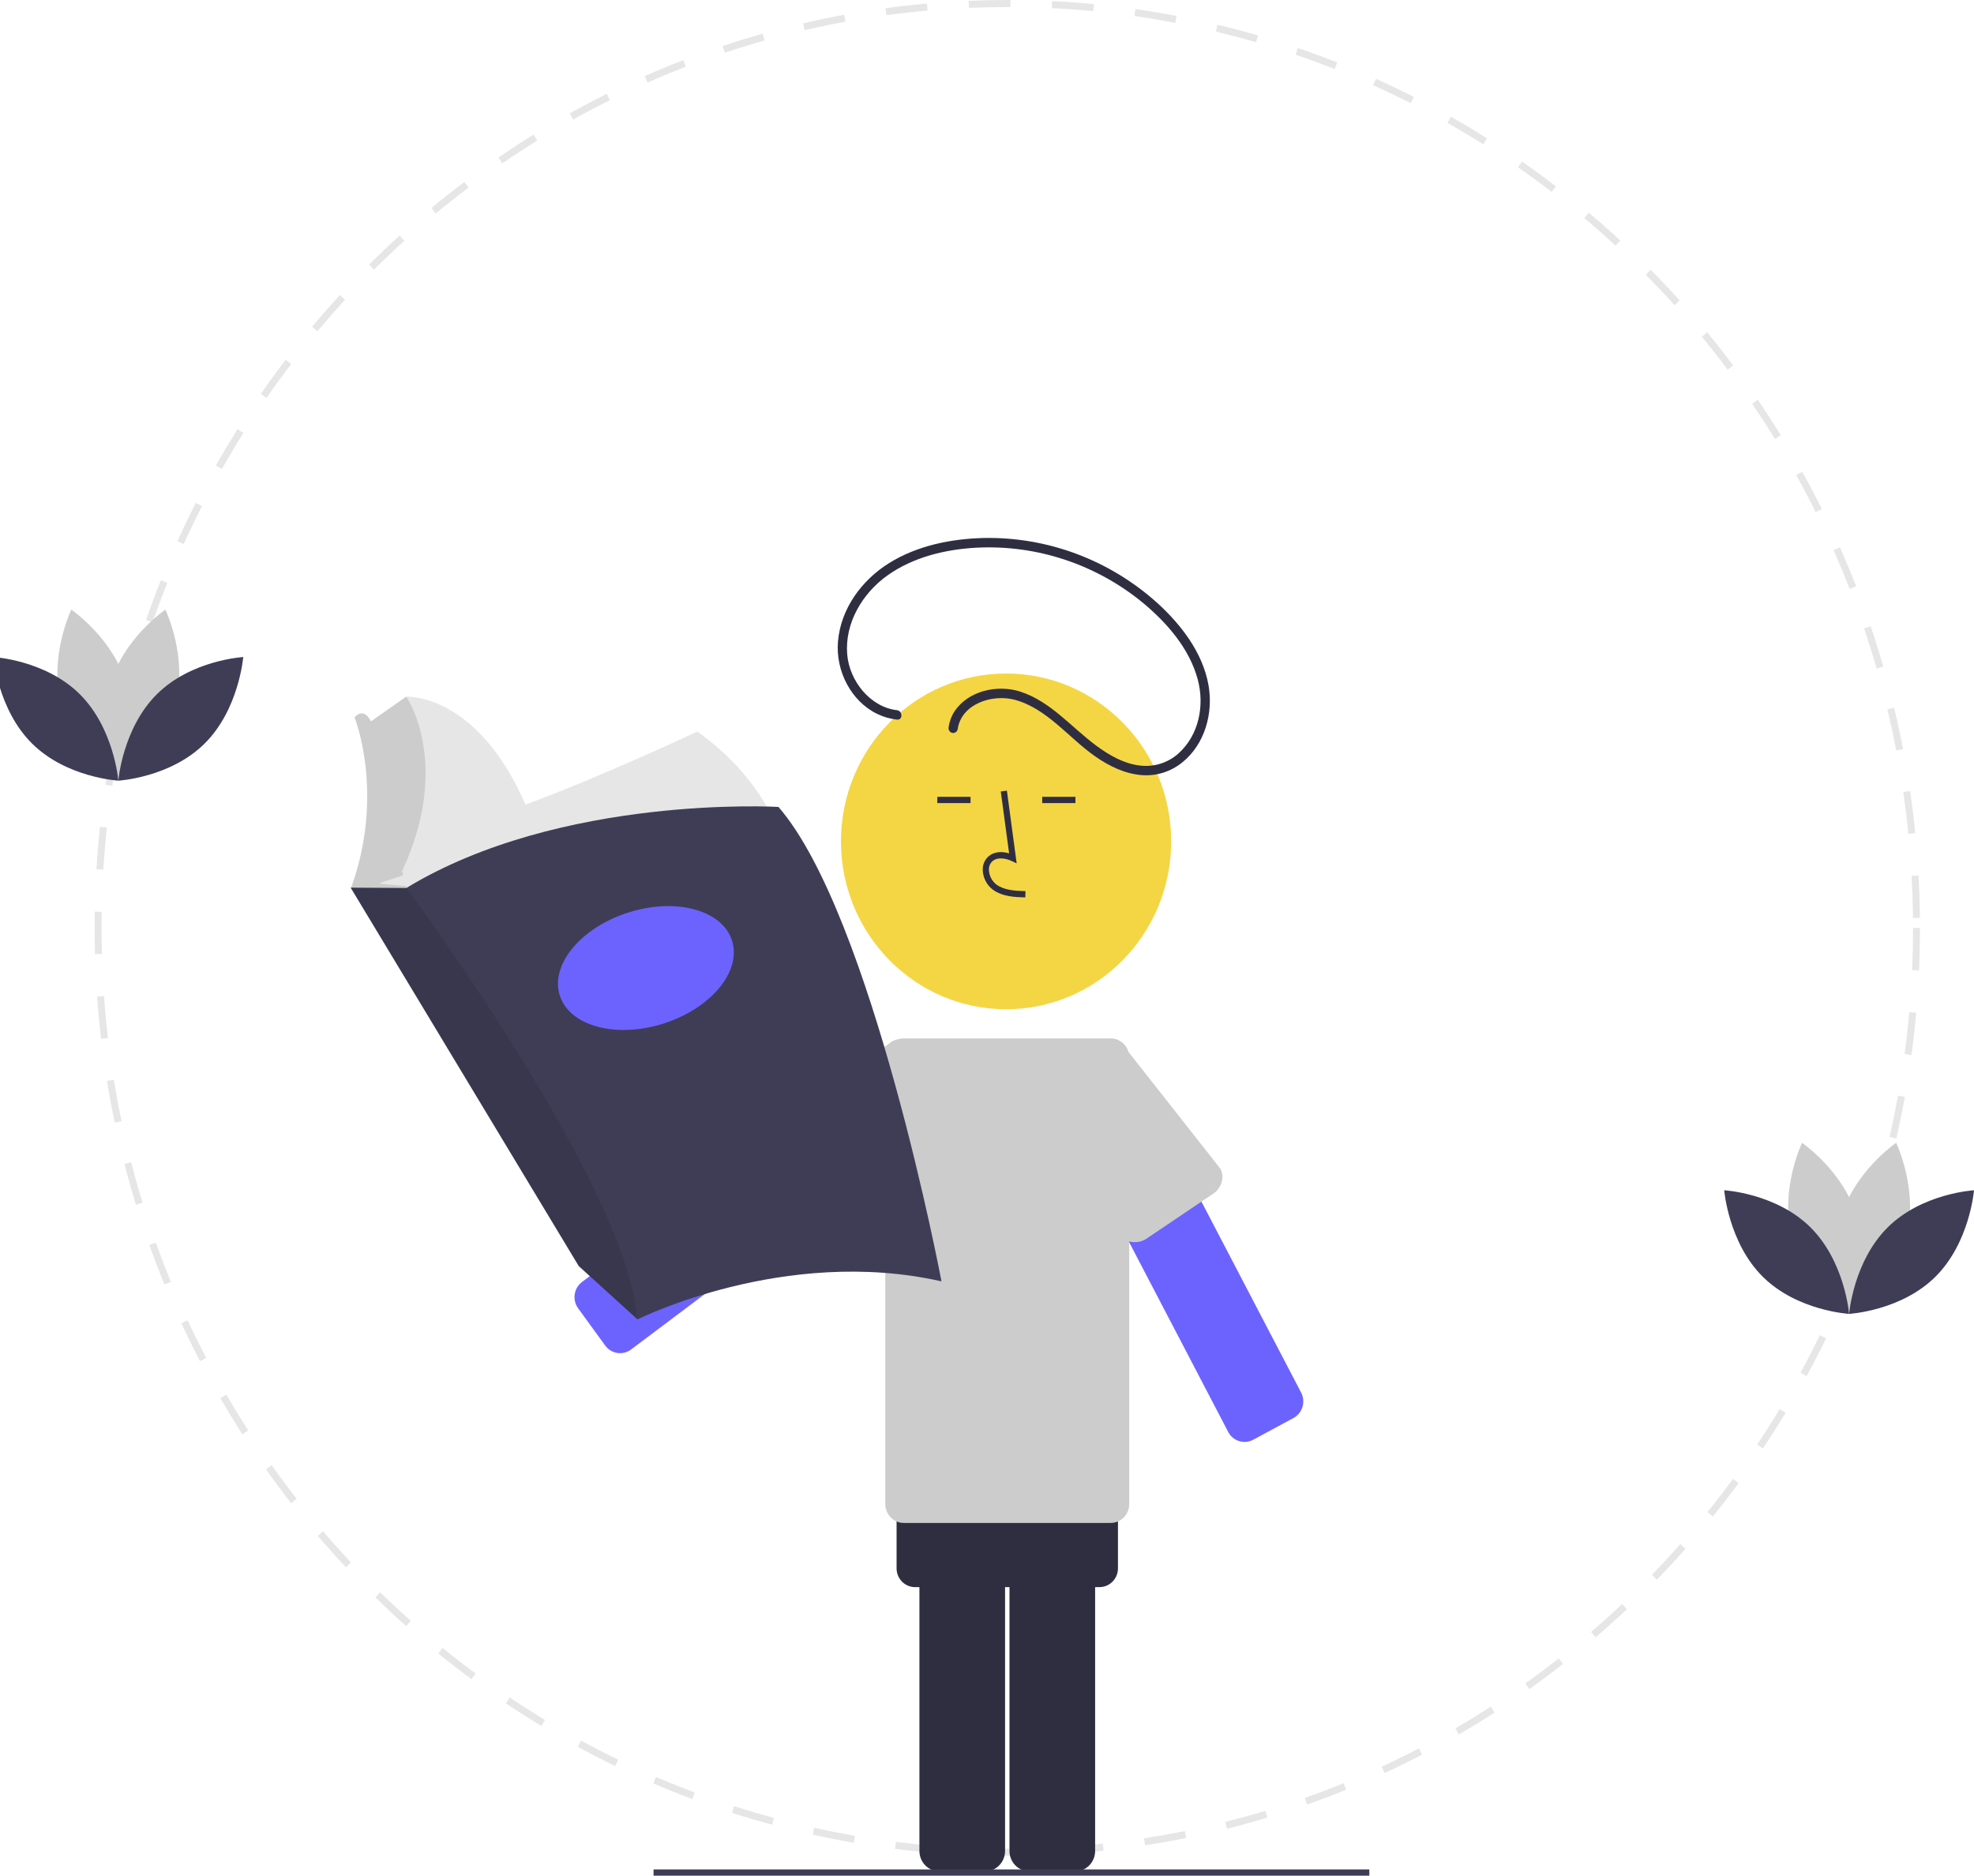 <svg width="603" height="573" viewBox="0 0 603 573" fill="none" xmlns="http://www.w3.org/2000/svg">
<g clip-path="url(#clip0_49_58)">
<path d="M307.702 566.923C304.76 566.923 301.789 566.875 298.873 566.783L298.939 564.629C303.127 564.762 307.4 564.799 311.607 564.74L311.636 566.895C310.327 566.913 309.015 566.922 307.702 566.923ZM324.392 566.423L324.268 564.271C328.462 564.02 332.709 563.666 336.893 563.221L337.114 565.364C332.899 565.813 328.619 566.17 324.392 566.423ZM286.129 566.087C281.9 565.758 277.627 565.326 273.427 564.802L273.685 562.663C277.853 563.182 282.093 563.611 286.29 563.938L286.129 566.087ZM349.774 563.717L349.456 561.586C353.623 560.943 357.822 560.197 361.932 559.367L362.345 561.48C358.202 562.317 353.973 563.069 349.774 563.717ZM260.798 562.928C256.62 562.208 252.403 561.381 248.264 560.467L248.714 558.36C252.821 559.268 257.006 560.089 261.152 560.802L260.798 562.928ZM374.805 558.658L374.296 556.566C378.386 555.537 382.499 554.401 386.521 553.188L387.123 555.255C383.07 556.477 378.926 557.623 374.805 558.658ZM235.857 557.422C231.759 556.314 227.635 555.095 223.6 553.798L224.238 551.743C228.243 553.03 232.335 554.24 236.401 555.338L235.857 557.422ZM399.273 551.278L398.578 549.242C402.547 547.839 406.539 546.322 410.445 544.733L411.231 546.735C407.296 548.336 403.274 549.864 399.273 551.278ZM211.489 549.589C207.509 548.102 203.504 546.497 199.587 544.819L200.41 542.832C204.297 544.497 208.271 546.09 212.221 547.566L211.489 549.589ZM422.944 541.648L422.066 539.686C425.878 537.925 429.709 536.045 433.453 534.099L434.418 536.019C430.645 537.98 426.784 539.873 422.944 541.648ZM187.917 539.499C184.092 537.645 180.252 535.674 176.505 533.638L177.504 531.737C181.223 533.757 185.033 535.714 188.829 537.554L187.917 539.499ZM445.627 529.859L444.578 527.987C448.233 525.866 451.882 523.637 455.421 521.361L456.554 523.181C452.988 525.476 449.312 527.723 445.627 529.859ZM165.373 527.253C161.734 525.052 158.09 522.731 154.543 520.355L155.71 518.556C159.23 520.913 162.846 523.216 166.457 525.4L165.373 527.253ZM467.171 516.001L465.958 514.235C469.4 511.79 472.835 509.229 476.167 506.625L477.459 508.334C474.102 510.958 470.64 513.538 467.171 516.001ZM144.038 512.965C140.616 510.438 137.198 507.791 133.877 505.096L135.2 503.412C138.495 506.086 141.888 508.713 145.283 511.22L144.038 512.965ZM487.394 500.198L486.028 498.55C489.236 495.797 492.428 492.929 495.519 490.024L496.957 491.607C493.845 494.534 490.627 497.425 487.394 500.198ZM124.082 496.765C120.895 493.927 117.729 490.976 114.672 487.992L116.14 486.436C119.174 489.398 122.316 492.327 125.479 495.144L124.082 496.765ZM506.128 482.58L504.619 481.066C507.577 478.019 510.502 474.866 513.313 471.694L514.888 473.136C512.056 476.333 509.109 479.509 506.128 482.58ZM105.667 478.795C102.743 475.669 99.855 472.437 97.084 469.191L98.685 467.779C101.435 471.001 104.301 474.207 107.203 477.309L105.667 478.795ZM523.217 463.296L521.579 461.928C524.251 458.622 526.881 455.21 529.4 451.787L531.098 453.077C528.56 456.527 525.909 459.966 523.217 463.296ZM88.941 459.204C86.315 455.83 83.73 452.348 81.256 448.852L82.977 447.593C85.432 451.061 87.998 454.518 90.604 457.867L88.941 459.204ZM538.512 442.501L536.758 441.291C539.123 437.751 541.439 434.108 543.64 430.461L545.448 431.589C543.227 435.264 540.894 438.935 538.512 442.501ZM74.046 438.158C71.736 434.558 69.475 430.853 67.325 427.143L69.151 426.049C71.285 429.73 73.529 433.407 75.821 436.979L74.046 438.158ZM551.885 420.363L550.03 419.321C552.065 415.576 554.042 411.73 555.909 407.889L557.809 408.845C555.929 412.714 553.936 416.59 551.885 420.363ZM61.108 415.831C59.131 412.031 57.214 408.132 55.41 404.244L57.327 403.324C59.118 407.183 61.02 411.052 62.982 414.822L61.108 415.831ZM563.207 397.06L561.265 396.195C562.954 392.272 564.577 388.254 566.087 384.255L568.066 385.027C566.545 389.058 564.909 393.106 563.207 397.06ZM50.242 392.409C48.616 388.443 47.06 384.385 45.616 380.347L47.608 379.611C49.041 383.618 50.586 387.644 52.198 391.579L50.242 392.409ZM572.375 372.776L570.362 372.098C571.685 368.044 572.934 363.902 574.073 359.783L576.114 360.366C574.966 364.516 573.707 368.692 572.375 372.776ZM41.532 368.052C40.27 363.944 39.085 359.747 38.009 355.577L40.06 355.03C41.127 359.168 42.304 363.333 43.556 367.41L41.532 368.052ZM579.285 347.795L577.22 347.306C578.169 343.152 579.036 338.909 579.799 334.698L581.884 335.087C581.116 339.332 580.241 343.607 579.285 347.795ZM35.056 342.951C34.172 338.741 33.372 334.452 32.678 330.2L34.77 329.847C35.459 334.066 36.253 338.323 37.13 342.5L35.056 342.951ZM583.905 322.275L581.803 321.982C582.374 317.76 582.855 313.456 583.235 309.186L585.347 309.38C584.964 313.683 584.478 318.02 583.905 322.275ZM30.878 317.353C30.378 313.086 29.968 308.74 29.658 304.436L31.773 304.278C32.08 308.551 32.488 312.863 32.984 317.098L30.878 317.353ZM586.21 296.434L584.092 296.337C584.281 292.066 584.377 287.734 584.377 283.461H586.497C586.497 287.766 586.401 292.131 586.21 296.434ZM29.015 291.474C28.943 288.831 28.906 286.135 28.906 283.461C28.906 281.803 28.92 280.147 28.948 278.494L31.068 278.532C31.04 280.172 31.026 281.815 31.026 283.461C31.026 286.115 31.063 288.791 31.135 291.415L29.015 291.474ZM584.361 280.454C584.318 276.18 584.177 271.849 583.944 267.579L586.06 267.459C586.295 271.761 586.437 276.126 586.482 280.431L584.361 280.454ZM31.571 265.663L29.455 265.529C29.72 261.222 30.085 256.872 30.54 252.599L32.648 252.831C32.196 257.072 31.834 261.389 31.571 265.663ZM582.953 254.74C582.529 250.491 582.002 246.191 581.387 241.96L583.485 241.645C584.104 245.908 584.635 250.241 585.062 254.522L582.953 254.74ZM34.298 240.063L32.203 239.733C32.853 235.469 33.607 231.171 34.446 226.957L36.524 227.384C35.692 231.566 34.943 235.831 34.298 240.063ZM579.248 229.268C578.439 225.063 577.527 220.83 576.535 216.687L578.595 216.178C579.594 220.352 580.514 224.618 581.328 228.854L579.248 229.268ZM39.32 214.824L37.264 214.3C38.293 210.125 39.434 205.915 40.653 201.787L42.683 202.407C41.473 206.503 40.342 210.681 39.32 214.824ZM573.256 204.247C572.074 200.142 570.782 196.014 569.416 191.974L571.421 191.273C572.797 195.344 574.1 199.505 575.291 203.641L573.256 204.247ZM46.618 190.127L44.618 189.413C46.027 185.338 47.549 181.243 49.14 177.243L51.106 178.052C49.526 182.021 48.017 186.084 46.618 190.127ZM565.023 179.894C563.476 175.927 561.82 171.946 560.1 168.061L562.033 167.175C563.767 171.091 565.436 175.103 566.994 179.1L565.023 179.894ZM56.134 166.203L54.208 165.303C55.978 161.383 57.863 157.451 59.809 153.618L61.693 154.606C59.761 158.41 57.891 162.312 56.134 166.203ZM554.647 156.465C552.749 152.659 550.739 148.846 548.672 145.132L550.516 144.07C552.6 147.813 554.625 151.655 556.537 155.49L554.647 156.465ZM67.77 143.284L65.933 142.208C68.048 138.474 70.278 134.737 72.562 131.1L74.349 132.26C72.083 135.869 69.869 139.578 67.77 143.284ZM542.191 134.085C539.951 130.459 537.605 126.846 535.219 123.348L536.96 122.119C539.365 125.645 541.729 129.284 543.986 132.938L542.191 134.085ZM81.417 121.557L79.684 120.315C82.128 116.79 84.683 113.277 87.281 109.873L88.956 111.194C86.378 114.573 83.842 118.059 81.417 121.557ZM527.77 112.943C525.215 109.54 522.554 106.158 519.859 102.89L521.485 101.505C524.199 104.799 526.88 108.206 529.455 111.634L527.77 112.943ZM96.95 101.196L95.336 99.798C98.079 96.522 100.938 93.262 103.833 90.108L105.382 91.578C102.51 94.709 99.673 97.945 96.95 101.196ZM511.507 93.211C508.659 90.059 505.705 86.936 502.728 83.927L504.223 82.398C507.223 85.43 510.199 88.577 513.068 91.752L511.507 93.211ZM114.234 82.364L112.752 80.823C115.783 77.808 118.92 74.827 122.075 71.963L123.487 73.571C120.356 76.413 117.243 79.371 114.234 82.364ZM493.542 75.057C490.421 72.179 487.198 69.34 483.964 66.62L485.316 64.959C488.574 67.7 491.822 70.56 494.967 73.46L493.542 75.057ZM133.122 65.215L131.784 63.543C135.063 60.828 138.452 58.151 141.857 55.585L143.12 57.316C139.74 59.863 136.377 62.52 133.122 65.215ZM474.018 58.633C470.651 56.054 467.186 53.525 463.72 51.114L464.917 49.335C468.409 51.764 471.9 54.313 475.294 56.911L474.018 58.633ZM153.457 49.891L152.273 48.103C155.783 45.702 159.396 43.352 163.012 41.114L164.114 42.956C160.525 45.176 156.94 47.51 153.457 49.891ZM453.092 44.081C449.509 41.826 445.83 39.629 442.157 37.548L443.188 35.665C446.89 37.761 450.598 39.977 454.208 42.247L453.092 44.081ZM175.069 36.525L174.051 34.634C177.764 32.568 181.571 30.564 185.366 28.676L186.298 30.613C182.532 32.486 178.754 34.475 175.069 36.525ZM430.936 31.531C427.163 29.62 423.299 27.774 419.45 26.044L420.307 24.073C424.186 25.816 428.081 27.676 431.882 29.602L430.936 31.531ZM197.777 25.232L196.935 23.254C200.815 21.544 204.784 19.905 208.731 18.38L209.484 20.396C205.566 21.908 201.628 23.535 197.777 25.232ZM407.724 21.099C403.798 19.552 399.781 18.075 395.782 16.711L396.457 14.667C400.486 16.042 404.535 17.53 408.49 19.09L407.724 21.099ZM221.426 16.102L220.765 14.053C224.794 12.71 228.905 11.446 232.983 10.296L233.55 12.373C229.503 13.514 225.424 14.769 221.426 16.102ZM383.682 12.897C379.639 11.725 375.514 10.633 371.424 9.653L371.911 7.555C376.033 8.543 380.188 9.643 384.264 10.823L383.682 12.897ZM245.83 9.216L245.358 7.114C249.489 6.155 253.697 5.281 257.864 4.516L258.241 6.637C254.104 7.396 249.929 8.263 245.83 9.216ZM359.032 6.988C354.903 6.2 350.698 5.499 346.533 4.904L346.827 2.77C351.024 3.369 355.263 4.075 359.423 4.869L359.032 6.988ZM270.755 4.642L270.474 2.506C274.671 1.936 278.939 1.457 283.16 1.084L283.344 3.231C279.156 3.602 274.921 4.077 270.755 4.642ZM333.952 3.406C329.776 3.006 325.525 2.697 321.317 2.49L321.42 0.337C325.659 0.546 329.942 0.856 334.15 1.259L333.952 3.406ZM295.986 2.404L295.897 0.251C299.794 0.085 303.765 0.001 307.702 3.05176e-05L308.661 0.002L308.655 2.157L307.702 2.156C303.795 2.157 299.853 2.24 295.986 2.404Z" fill="#E6E6E6"/>
<path d="M308.368 565.451V447.579C308.37 445.928 309.016 444.345 310.164 443.177C311.313 442.009 312.87 441.353 314.494 441.351H328.404C330.028 441.353 331.585 442.009 332.733 443.177C333.882 444.345 334.528 445.928 334.53 447.579V565.451C334.528 567.102 333.882 568.685 332.733 569.853C331.585 571.02 330.028 571.677 328.404 571.679H314.494C312.87 571.677 311.313 571.02 310.164 569.853C309.016 568.685 308.37 567.102 308.368 565.451Z" fill="#2F2E41"/>
<path d="M280.856 565.451V447.579C280.858 445.928 281.504 444.345 282.653 443.177C283.801 442.009 285.358 441.353 286.982 441.351H300.892C302.516 441.353 304.073 442.009 305.222 443.177C306.37 444.345 307.016 445.928 307.018 447.579V565.451C307.016 567.102 306.37 568.685 305.222 569.853C304.073 571.02 302.516 571.677 300.892 571.679H286.982C285.358 571.677 283.801 571.02 282.653 569.853C281.504 568.685 280.858 567.102 280.856 565.451Z" fill="#2F2E41"/>
<path d="M335.852 408.664H279.533C276.411 408.664 273.879 411.238 273.879 414.414V479.097C273.879 482.272 276.411 484.846 279.533 484.846H335.852C338.975 484.846 341.507 482.272 341.507 479.097V414.414C341.507 411.238 338.975 408.664 335.852 408.664Z" fill="#2F2E41"/>
<path d="M213.013 223.475C213.013 223.475 184.59 236.9 160.539 245.803C145.613 211.547 124.111 212.829 124.111 212.829L111.075 221.955L113.426 235.643L112.785 258.023L109.366 269.756L114.272 270.658L117.044 271.169L117.462 270.785C116.77 273.571 116.49 276.447 116.632 279.317L239.939 259.762C239.939 259.762 235.665 239.555 213.013 223.475Z" fill="#E6E6E6"/>
<path d="M176.601 399.668L184.868 411.042C186.724 413.595 190.265 414.135 192.776 412.248L286.009 342.191C288.52 340.304 289.052 336.704 287.196 334.15L278.928 322.777C277.072 320.223 273.532 319.683 271.02 321.57L177.788 391.628C175.276 393.515 174.745 397.115 176.601 399.668Z" fill="#6C63FF"/>
<path d="M335.466 318.913L323.179 325.543C320.42 327.031 319.371 330.512 320.835 333.316L375.179 437.435C376.643 440.24 380.066 441.307 382.825 439.818L395.111 433.189C397.87 431.7 398.92 428.22 397.456 425.415L343.111 321.297C341.647 318.492 338.224 317.425 335.466 318.913Z" fill="#6C63FF"/>
<path d="M369.91 365.122L349.843 378.648C346.777 380.303 343.104 379.37 341.64 376.565L319.479 334.107C318.015 331.302 319.314 327.687 322.381 326.032L336.039 318.663C339.106 317.008 342.778 317.941 344.242 320.745L372.812 357.048C374.276 359.853 372.977 363.468 369.91 365.122Z" fill="#CCCCCC"/>
<path d="M233.164 352.685L246.207 370.295C247.233 371.407 248.652 372.059 250.151 372.107C251.65 372.155 253.106 371.596 254.2 370.553L288.67 337.657C289.764 336.613 290.405 335.171 290.452 333.647C290.499 332.123 289.95 330.642 288.923 329.53L279.404 319.218C278.377 318.107 276.959 317.455 275.46 317.407C273.961 317.359 272.505 317.918 271.411 318.961L233.417 344.558C232.324 345.602 231.683 347.044 231.636 348.568C231.588 350.092 232.138 351.573 233.164 352.685Z" fill="#CCCCCC"/>
<path d="M339.294 317.219H276.093C272.97 317.219 270.438 319.793 270.438 322.968V459.488C270.438 462.663 272.97 465.237 276.093 465.237H339.294C342.417 465.237 344.948 462.663 344.948 459.488V322.968C344.948 319.793 342.417 317.219 339.294 317.219Z" fill="#CCCCCC"/>
<path d="M307.324 308.31C335.18 308.31 357.762 285.35 357.762 257.028C357.762 228.706 335.18 205.746 307.324 205.746C279.468 205.746 256.886 228.706 256.886 257.028C256.886 285.35 279.468 308.31 307.324 308.31Z" fill="#F4D644"/>
<path d="M313.202 274.15C310.086 274.061 306.208 273.951 303.223 271.733C302.333 271.045 301.603 270.168 301.082 269.163C300.561 268.158 300.262 267.049 300.207 265.914C300.153 265.107 300.283 264.299 300.588 263.553C300.892 262.806 301.362 262.141 301.96 261.609C303.519 260.269 305.798 259.953 308.254 260.689L305.71 241.787L307.578 241.527L310.567 263.748L309.008 263.02C307.202 262.176 304.72 261.748 303.177 263.073C302.799 263.419 302.504 263.85 302.315 264.331C302.127 264.812 302.05 265.33 302.091 265.846C302.137 266.691 302.361 267.516 302.748 268.265C303.135 269.013 303.676 269.668 304.335 270.185C306.657 271.911 309.749 272.135 313.256 272.234L313.202 274.15Z" fill="#2F2E41"/>
<path d="M296.476 243.417H286.324V245.333H296.476V243.417Z" fill="#2F2E41"/>
<path d="M328.517 243.417H318.366V245.333H328.517V243.417Z" fill="#2F2E41"/>
<path d="M274.004 216.954C265.829 216.006 259.498 208.042 258.803 199.962C257.975 190.349 263.481 181.219 271.035 175.825C278.935 170.184 288.777 167.828 298.299 167.31C316.876 166.37 335.132 172.488 349.518 184.475C356.654 190.5 363.318 198.176 365.844 207.447C368.037 215.498 366.252 224.62 359.883 230.259C358.308 231.641 356.467 232.675 354.479 233.298C352.49 233.92 350.396 234.117 348.329 233.876C343.387 233.354 338.827 230.712 334.88 227.794C327.203 222.118 320.899 214.211 311.545 211.245C304.687 209.071 295.786 210.985 291.595 217.291C290.644 218.735 290.028 220.379 289.792 222.1C289.706 222.467 289.76 222.854 289.943 223.182C290.126 223.51 290.425 223.755 290.78 223.868C291.141 223.967 291.526 223.917 291.852 223.729C292.178 223.541 292.417 223.23 292.519 222.864C293.619 214.921 303.225 211.957 309.965 213.771C319.793 216.416 326.391 225.333 334.455 230.998C338.694 233.977 343.516 236.358 348.716 236.786C353.198 237.143 357.647 235.754 361.159 232.899C368.047 227.369 370.682 217.856 369.159 209.292C367.395 199.374 360.829 190.874 353.626 184.293C339.022 171.093 320.063 163.972 300.526 164.349C290.561 164.582 280.164 166.673 271.579 172.028C263.252 177.222 256.816 185.912 255.975 196.014C255.234 204.905 259.926 214.204 267.98 218.099C269.879 219.014 271.915 219.598 274.004 219.828C275.809 220.038 275.794 217.161 274.004 216.954Z" fill="#2F2E41"/>
<path d="M116.952 269.431L122.936 267.475C123.577 266.226 122.404 267.027 122.964 265.813C138.103 232.975 124.111 212.828 124.111 212.828L113.288 220.406C113.261 220.343 113.239 220.279 113.212 220.216C113.212 220.216 111.289 215.871 108.297 219.13C108.297 219.13 117.7 242.379 107.229 271.277L119.41 276.927L124.111 271.277L124.218 270.734L115.804 269.957L116.952 269.431Z" fill="#CCCCCC"/>
<path d="M287.595 391.434C239.512 380.57 194.741 403.059 194.741 403.059L194.619 402.948L176.789 386.763L107.122 271.169L124.111 271.278C171.34 242.596 237.802 246.507 237.802 246.507C266.439 279.534 287.595 391.434 287.595 391.434Z" fill="#3F3D56"/>
<path opacity="0.1" d="M194.619 402.948L176.789 386.763L107.122 271.169L124.111 271.278C124.111 271.278 191.826 362.208 194.619 402.948Z" fill="black"/>
<path d="M202.444 312.756C217 308.216 226.499 296.91 223.661 287.502C220.823 278.095 206.723 274.149 192.167 278.688C177.611 283.227 168.111 294.533 170.949 303.941C173.787 313.348 187.888 317.295 202.444 312.756Z" fill="#6C63FF"/>
<path d="M53.614 215.122C49.775 229.552 36.624 238.488 36.624 238.488C36.624 238.488 29.699 224.03 33.538 209.6C37.377 195.17 50.527 186.234 50.527 186.234C50.527 186.234 57.453 200.692 53.614 215.122Z" fill="#CCCCCC"/>
<path d="M18.687 215.122C22.526 229.552 35.677 238.488 35.677 238.488C35.677 238.488 42.602 224.03 38.763 209.6C34.924 195.17 21.774 186.234 21.774 186.234C21.774 186.234 14.848 200.692 18.687 215.122Z" fill="#CCCCCC"/>
<path d="M24.329 212.021C34.864 222.448 36.151 238.477 36.151 238.477C36.151 238.477 20.357 237.6 9.822 227.173C-0.713 216.746 -2 200.717 -2 200.717C-2 200.717 13.794 201.594 24.329 212.021Z" fill="#3F3D56"/>
<path d="M47.972 212.021C37.437 222.448 36.15 238.477 36.15 238.477C36.15 238.477 51.944 237.6 62.479 227.173C73.014 216.746 74.301 200.717 74.301 200.717C74.301 200.717 58.507 201.594 47.972 212.021Z" fill="#3F3D56"/>
<path d="M582.313 378.015C578.473 392.445 565.323 401.381 565.323 401.381C565.323 401.381 558.397 386.923 562.237 372.493C566.076 358.063 579.226 349.127 579.226 349.127C579.226 349.127 586.152 363.585 582.313 378.015Z" fill="#CCCCCC"/>
<path d="M547.386 378.015C551.225 392.445 564.376 401.381 564.376 401.381C564.376 401.381 571.301 386.923 567.462 372.493C563.623 358.063 550.472 349.127 550.472 349.127C550.472 349.127 543.547 363.585 547.386 378.015Z" fill="#CCCCCC"/>
<path d="M553.027 374.914C563.562 385.341 564.849 401.37 564.849 401.37C564.849 401.37 549.055 400.493 538.52 390.066C527.985 379.639 526.699 363.61 526.699 363.61C526.699 363.61 542.493 364.487 553.027 374.914Z" fill="#3F3D56"/>
<path d="M576.671 374.914C566.136 385.341 564.85 401.37 564.85 401.37C564.85 401.37 580.643 400.493 591.178 390.066C601.713 379.639 603 363.61 603 363.61C603 363.61 587.206 364.487 576.671 374.914Z" fill="#3F3D56"/>
<path d="M418.286 571.084H199.644V573H418.286V571.084Z" fill="#3F3D56"/>
</g>
<defs>
<clipPath id="clip0_49_58">
<rect width="605" height="573" fill="white" transform="translate(-2)"/>
</clipPath>
</defs>
</svg>
